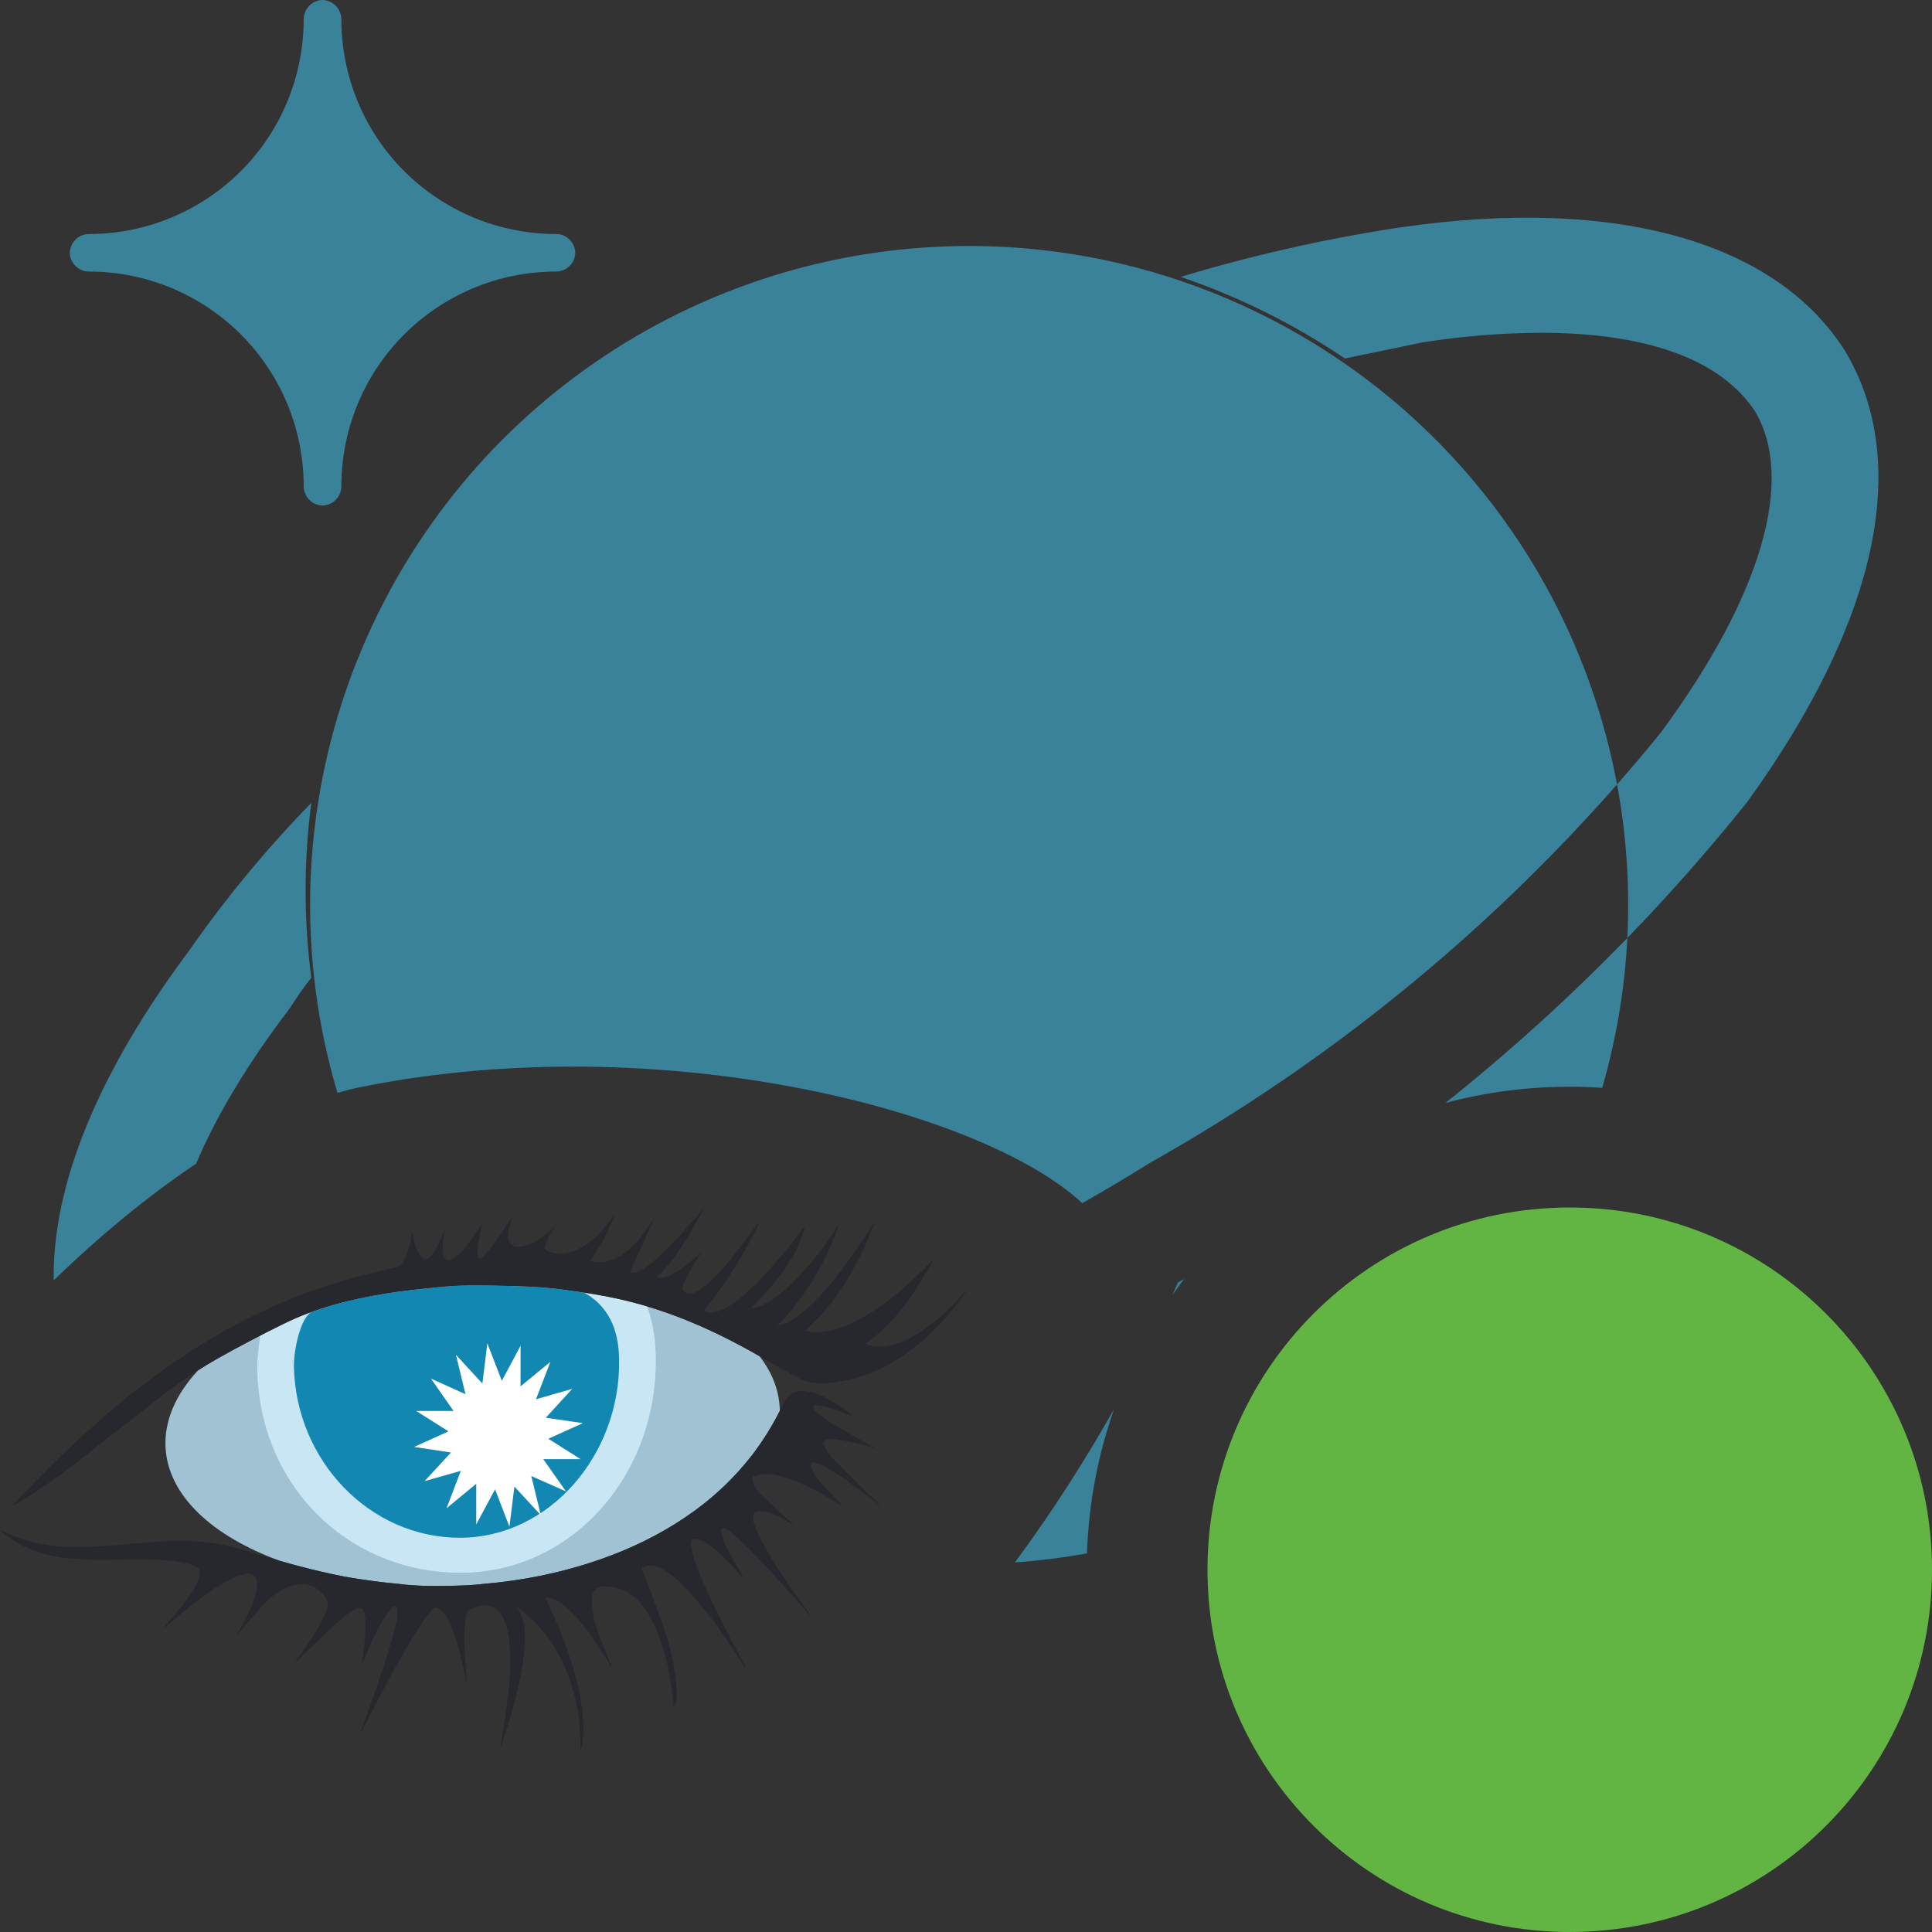 <svg width="16" height="16" viewBox="0 0 16 16" fill="none" xmlns="http://www.w3.org/2000/svg">
<rect x="0" y="0" width="16" height="16" fill="#333333" stroke="none"/>
<g clip-path="url(#clip0_2212_72424)">
<path d="M2.667 4.187C2.626 4.184 2.587 4.167 2.559 4.137C2.531 4.107 2.515 4.068 2.515 4.027V4.027C2.515 3.555 2.328 3.103 1.995 2.77C1.661 2.436 1.209 2.249 0.738 2.249C0.697 2.249 0.657 2.233 0.628 2.205C0.598 2.177 0.58 2.139 0.578 2.098C0.578 2.077 0.582 2.056 0.59 2.037C0.598 2.017 0.61 2 0.625 1.985C0.639 1.97 0.657 1.958 0.676 1.95C0.696 1.942 0.717 1.938 0.738 1.938C1.209 1.938 1.661 1.75 1.995 1.417C2.328 1.084 2.515 0.631 2.515 0.16C2.515 0.119 2.531 0.08 2.559 0.05C2.587 0.02 2.626 0.002 2.667 0V0C2.688 0 2.708 0.004 2.728 0.012C2.747 0.02 2.765 0.032 2.78 0.047C2.795 0.062 2.806 0.079 2.814 0.099C2.822 0.118 2.827 0.139 2.827 0.16V0.16C2.827 0.631 3.014 1.084 3.347 1.417C3.681 1.75 4.133 1.938 4.604 1.938C4.625 1.938 4.646 1.942 4.666 1.95C4.685 1.958 4.703 1.97 4.717 1.985C4.732 2 4.744 2.017 4.752 2.037C4.76 2.056 4.764 2.077 4.764 2.098C4.762 2.139 4.744 2.177 4.714 2.205C4.685 2.233 4.645 2.249 4.604 2.249V2.249C4.133 2.249 3.681 2.436 3.347 2.77C3.014 3.103 2.827 3.555 2.827 4.027C2.827 4.069 2.81 4.11 2.78 4.14C2.75 4.17 2.709 4.187 2.667 4.187V4.187Z" fill="#40B6E0" fill-opacity="0.6"/>
<path fill-rule="evenodd" clip-rule="evenodd" d="M11.591 1.884C13.413 1.618 14.72 2.018 15.28 2.907C15.84 3.84 15.538 5.164 14.471 6.64C14.157 7.032 13.825 7.409 13.477 7.768C13.498 7.344 13.47 6.917 13.392 6.496C13.514 6.357 13.634 6.215 13.751 6.071C14.586 4.942 14.871 3.973 14.533 3.404C14.249 2.978 13.644 2.756 12.755 2.756C12.428 2.758 12.101 2.785 11.778 2.836L11.138 2.969C10.716 2.684 10.259 2.457 9.778 2.293C10.371 2.114 10.977 1.977 11.591 1.884ZM13.392 6.496C12.291 7.749 10.985 8.808 9.529 9.627C9.342 9.743 9.154 9.856 8.963 9.964C8.128 9.188 5.462 8.508 3 9C2.933 9.013 2.864 9.031 2.795 9.051C2.563 8.272 2.507 7.447 2.636 6.638C2.805 5.571 3.287 4.58 4.02 3.787C4.754 2.995 5.706 2.438 6.755 2.187C8.163 1.85 9.646 2.086 10.88 2.843C12.113 3.599 12.996 4.815 13.333 6.222C13.355 6.313 13.374 6.405 13.392 6.496ZM13.269 9.009C13.386 8.603 13.456 8.187 13.477 7.768C13.004 8.255 12.501 8.711 11.971 9.134C12.299 9.046 12.644 9 13 9C13.091 9 13.18 9.003 13.269 9.009ZM9.002 12.864C9.016 12.446 9.094 12.044 9.227 11.668C8.989 12.09 8.711 12.526 8.405 12.939C8.606 12.925 8.805 12.9 9.002 12.864ZM9.709 10.726C9.74 10.681 9.773 10.636 9.806 10.592C9.789 10.602 9.772 10.612 9.755 10.622C9.74 10.656 9.725 10.691 9.709 10.726ZM1.564 7.876C0.812 8.883 0.432 9.815 0.445 10.603C0.813 10.246 1.217 9.91 1.624 9.637C1.779 9.27 2.015 8.869 2.329 8.444C2.38 8.38 2.413 8.331 2.446 8.28L2.446 8.28C2.482 8.226 2.518 8.172 2.578 8.098C2.515 7.617 2.515 7.13 2.578 6.649C2.207 7.03 1.868 7.44 1.564 7.876Z" fill="#40B6E0" fill-opacity="0.6"/>
<g opacity="0.8">
<path d="M1.64 11.349C1.457 11.546 1.359 11.764 1.371 11.989C1.393 12.388 1.76 12.723 2.32 12.927C2.462 12.968 2.606 13.005 2.751 13.036C2.846 13.057 2.941 13.073 3.037 13.086C3.127 13.1 3.218 13.109 3.309 13.118L3.361 13.124C3.51 13.138 3.66 13.136 3.81 13.131C3.9 13.129 3.99 13.119 4.08 13.11L4.082 13.11C4.42 13.075 4.75 13 5.07 12.878C5.311 12.786 5.54 12.666 5.753 12.511C5.929 12.383 6.087 12.232 6.225 12.055C6.314 11.94 6.392 11.816 6.458 11.684C6.458 11.675 6.458 11.665 6.457 11.656C6.449 11.504 6.39 11.361 6.29 11.231C6.26 11.214 6.229 11.197 6.199 11.18C5.853 10.989 5.494 10.838 5.113 10.755C4.967 10.723 4.82 10.701 4.673 10.681C4.569 10.667 4.465 10.658 4.36 10.654C4.203 10.648 4.046 10.645 3.889 10.645C3.791 10.646 3.694 10.652 3.598 10.663C3.462 10.676 3.326 10.691 3.19 10.713C2.9 10.76 2.614 10.832 2.346 10.965C2.158 11.057 1.971 11.155 1.789 11.258C1.738 11.287 1.689 11.317 1.64 11.349Z" fill="#BBE6FB"/>
<path d="M6.235 12.244C6.237 12.238 6.241 12.233 6.247 12.229C6.243 12.234 6.239 12.239 6.235 12.244Z" fill="#BBE6FB"/>
</g>
<path opacity="0.8" d="M2.156 11.06C2.138 11.169 2.13 11.273 2.13 11.334C2.148 12.325 2.902 13.025 3.814 13.025C4.727 13.025 5.448 12.226 5.431 11.234C5.429 11.117 5.414 10.964 5.359 10.819C5.278 10.794 5.196 10.773 5.113 10.755C4.967 10.723 4.82 10.701 4.673 10.681C4.569 10.667 4.465 10.658 4.36 10.654C4.203 10.648 4.046 10.645 3.889 10.645C3.791 10.646 3.694 10.652 3.598 10.663C3.462 10.676 3.326 10.691 3.19 10.713C2.9 10.76 2.614 10.832 2.346 10.965C2.283 10.996 2.219 11.028 2.156 11.06Z" fill="#D3EFFC"/>
<path d="M2.579 10.866C2.485 10.918 2.432 11.19 2.434 11.314C2.449 12.099 3.064 12.735 3.808 12.735C4.553 12.735 5.142 12.042 5.127 11.257C5.124 11.077 5.081 10.84 4.837 10.705C4.783 10.697 4.728 10.689 4.673 10.681C4.569 10.667 4.465 10.658 4.36 10.654C4.203 10.648 4.046 10.645 3.888 10.645C3.791 10.646 3.694 10.652 3.598 10.663C3.462 10.676 3.326 10.691 3.19 10.713C2.983 10.746 2.777 10.793 2.579 10.866Z" fill="#1287B1"/>
<path fill-rule="evenodd" clip-rule="evenodd" d="M4.156 11.435L4.311 11.145L4.311 11.481L4.558 11.278L4.439 11.588L4.739 11.502L4.52 11.741L4.827 11.786L4.541 11.915L4.808 12.084L4.499 12.084L4.687 12.351L4.4 12.224L4.479 12.548L4.26 12.311L4.219 12.644L4.1 12.334L3.944 12.624L3.944 12.288L3.698 12.491L3.816 12.181L3.516 12.266L3.735 12.029L3.429 11.983L3.714 11.854L3.447 11.685L3.756 11.685L3.569 11.417L3.855 11.546L3.776 11.22L3.995 11.458L4.036 11.125L4.156 11.435Z" fill="white"/>
<path d="M6.667 11.022C6.939 10.778 7.114 10.466 7.245 10.12L7.244 10.121C7.243 10.122 7.241 10.123 7.24 10.125C7.219 10.157 7.198 10.189 7.177 10.221C7.14 10.277 7.103 10.334 7.064 10.389C6.948 10.553 6.826 10.71 6.679 10.842C6.628 10.888 6.573 10.929 6.511 10.956C6.494 10.963 6.476 10.968 6.458 10.973C6.453 10.974 6.449 10.975 6.444 10.976C6.443 10.976 6.442 10.974 6.442 10.972L6.442 10.971C6.556 10.859 6.654 10.731 6.738 10.591C6.822 10.452 6.892 10.304 6.948 10.143C6.946 10.147 6.944 10.149 6.943 10.15C6.942 10.152 6.94 10.153 6.94 10.153C6.828 10.321 6.708 10.482 6.566 10.622C6.498 10.688 6.427 10.748 6.345 10.793C6.306 10.814 6.266 10.831 6.218 10.836C6.221 10.833 6.223 10.831 6.225 10.83C6.226 10.829 6.227 10.827 6.227 10.827C6.31 10.745 6.389 10.658 6.46 10.562C6.533 10.466 6.596 10.364 6.639 10.247C6.646 10.227 6.652 10.206 6.658 10.186C6.66 10.178 6.663 10.169 6.665 10.161C6.656 10.164 6.652 10.169 6.648 10.174C6.54 10.322 6.423 10.463 6.297 10.595C6.225 10.671 6.15 10.741 6.064 10.799C6.016 10.832 5.966 10.859 5.909 10.869C5.881 10.874 5.855 10.871 5.828 10.855C5.921 10.743 6.004 10.626 6.08 10.504C6.156 10.382 6.227 10.257 6.287 10.125C6.282 10.127 6.28 10.129 6.277 10.132C6.254 10.162 6.232 10.192 6.21 10.222C6.168 10.278 6.127 10.333 6.084 10.388C6.014 10.478 5.938 10.564 5.852 10.638C5.818 10.668 5.78 10.696 5.736 10.71C5.708 10.718 5.682 10.713 5.662 10.691C5.646 10.674 5.653 10.656 5.659 10.638C5.661 10.633 5.662 10.628 5.663 10.624C5.664 10.619 5.667 10.615 5.669 10.611C5.677 10.596 5.685 10.581 5.694 10.566C5.714 10.528 5.735 10.49 5.756 10.453C5.768 10.433 5.781 10.414 5.795 10.394C5.8 10.386 5.805 10.379 5.811 10.371C5.797 10.382 5.783 10.393 5.77 10.405C5.737 10.432 5.706 10.457 5.675 10.482C5.623 10.521 5.57 10.559 5.507 10.578C5.484 10.584 5.462 10.587 5.442 10.573C5.595 10.428 5.698 10.245 5.801 10.062C5.812 10.041 5.824 10.021 5.836 10C5.809 10.029 5.784 10.058 5.758 10.088C5.752 10.095 5.746 10.101 5.74 10.108C5.637 10.228 5.53 10.345 5.411 10.447C5.366 10.484 5.32 10.522 5.264 10.537C5.255 10.54 5.245 10.539 5.233 10.539C5.228 10.538 5.222 10.538 5.215 10.538C5.249 10.464 5.281 10.392 5.314 10.321C5.348 10.245 5.382 10.17 5.416 10.095C5.399 10.117 5.384 10.139 5.368 10.161C5.347 10.191 5.327 10.22 5.304 10.248C5.239 10.328 5.165 10.396 5.07 10.433C5.011 10.456 4.951 10.462 4.889 10.442C4.896 10.432 4.903 10.421 4.909 10.411C4.929 10.38 4.949 10.351 4.967 10.319C4.991 10.278 5.013 10.236 5.034 10.193C5.048 10.164 5.061 10.133 5.074 10.101C5.08 10.088 5.086 10.073 5.092 10.059C5.078 10.076 5.064 10.093 5.051 10.109C5.027 10.14 5.004 10.169 4.979 10.197C4.923 10.26 4.859 10.313 4.784 10.347C4.706 10.384 4.624 10.394 4.542 10.364C4.515 10.353 4.505 10.338 4.516 10.309C4.526 10.281 4.539 10.254 4.552 10.228C4.56 10.214 4.569 10.201 4.577 10.188C4.583 10.179 4.589 10.171 4.595 10.161C4.582 10.171 4.57 10.181 4.559 10.191C4.552 10.196 4.545 10.202 4.538 10.208C4.47 10.262 4.4 10.313 4.312 10.325C4.263 10.332 4.209 10.313 4.208 10.243C4.208 10.219 4.21 10.194 4.216 10.17C4.222 10.148 4.228 10.126 4.236 10.103C4.24 10.091 4.244 10.078 4.248 10.065L4.238 10.08C4.222 10.103 4.207 10.127 4.193 10.15C4.162 10.198 4.132 10.245 4.099 10.291C4.068 10.335 4.032 10.375 3.996 10.414C3.978 10.434 3.965 10.427 3.958 10.4C3.949 10.363 3.956 10.328 3.962 10.292C3.963 10.285 3.964 10.278 3.966 10.271C3.97 10.24 3.977 10.21 3.983 10.179C3.986 10.164 3.989 10.15 3.992 10.135C3.986 10.145 3.982 10.151 3.978 10.157C3.966 10.174 3.953 10.192 3.941 10.21C3.905 10.26 3.869 10.31 3.831 10.358C3.808 10.386 3.778 10.409 3.747 10.426C3.71 10.447 3.679 10.43 3.671 10.386C3.666 10.352 3.666 10.316 3.668 10.28C3.67 10.257 3.675 10.234 3.679 10.211C3.682 10.199 3.684 10.188 3.686 10.177C3.679 10.191 3.673 10.206 3.667 10.22C3.661 10.234 3.655 10.248 3.649 10.262C3.647 10.266 3.645 10.27 3.643 10.274C3.621 10.323 3.599 10.371 3.562 10.408C3.535 10.433 3.512 10.434 3.488 10.407C3.471 10.386 3.455 10.36 3.446 10.334C3.436 10.305 3.428 10.274 3.422 10.244C3.419 10.232 3.416 10.22 3.413 10.209C3.412 10.212 3.412 10.216 3.411 10.221C3.41 10.229 3.409 10.238 3.407 10.247C3.396 10.312 3.38 10.375 3.348 10.432C3.329 10.465 3.304 10.491 3.268 10.499C3.24 10.506 3.211 10.512 3.183 10.519C3.14 10.529 3.097 10.539 3.054 10.549C2.75 10.623 2.455 10.728 2.168 10.862C1.863 11.006 1.572 11.184 1.296 11.386C1.138 11.501 0.982 11.623 0.835 11.755C0.719 11.858 0.605 11.961 0.493 12.068C0.425 12.134 0.358 12.202 0.292 12.271C0.263 12.3 0.234 12.33 0.204 12.36C0.195 12.369 0.187 12.378 0.178 12.387C0.17 12.396 0.161 12.405 0.153 12.413C0.145 12.422 0.136 12.431 0.128 12.44C0.12 12.45 0.112 12.459 0.103 12.468C0.113 12.467 0.12 12.463 0.127 12.459C0.284 12.365 0.436 12.264 0.582 12.151C0.702 12.059 0.822 11.965 0.941 11.871C1.025 11.805 1.109 11.739 1.194 11.674C1.385 11.523 1.579 11.377 1.789 11.258C1.971 11.155 2.158 11.057 2.346 10.965C2.614 10.832 2.9 10.76 3.19 10.713C3.326 10.691 3.462 10.676 3.598 10.663C3.694 10.652 3.791 10.646 3.888 10.645C4.046 10.645 4.203 10.647 4.36 10.654C4.464 10.658 4.569 10.667 4.673 10.681C4.82 10.701 4.967 10.723 5.112 10.755C5.494 10.838 5.852 10.989 6.199 11.18C6.257 11.212 6.314 11.245 6.371 11.278C6.442 11.318 6.512 11.359 6.584 11.398C6.627 11.421 6.674 11.442 6.722 11.45C6.826 11.466 6.93 11.45 7.031 11.426C7.261 11.374 7.462 11.256 7.644 11.099C7.743 11.014 7.831 10.919 7.914 10.815C7.937 10.786 7.959 10.755 7.981 10.725C7.987 10.716 7.994 10.707 8 10.699C7.992 10.699 7.988 10.704 7.984 10.708C7.91 10.791 7.831 10.871 7.745 10.94C7.62 11.04 7.49 11.128 7.332 11.149C7.276 11.157 7.222 11.15 7.167 11.128C7.415 10.954 7.58 10.705 7.727 10.438C7.722 10.439 7.718 10.442 7.715 10.445C7.602 10.562 7.483 10.674 7.354 10.771C7.185 10.896 7.01 11.009 6.8 11.032C6.756 11.037 6.712 11.032 6.667 11.022Z" fill="#27282E"/>
<path d="M5.36 13.109C5.344 13.067 5.328 13.024 5.311 12.981C5.318 12.979 5.324 12.977 5.33 12.976C5.346 12.971 5.362 12.967 5.377 12.966C5.421 12.963 5.46 12.981 5.498 13.003C5.574 13.046 5.638 13.108 5.699 13.174C5.839 13.323 5.959 13.49 6.074 13.663C6.094 13.693 6.114 13.722 6.133 13.752C6.146 13.772 6.158 13.792 6.171 13.812C6.173 13.806 6.172 13.804 6.17 13.801C6.152 13.765 6.134 13.73 6.115 13.695C6.071 13.61 6.027 13.525 5.984 13.44C5.902 13.278 5.822 13.116 5.76 12.944C5.743 12.895 5.729 12.844 5.721 12.793C5.714 12.753 5.738 12.734 5.775 12.745C5.798 12.752 5.822 12.762 5.843 12.776C5.924 12.828 5.993 12.896 6.061 12.966C6.082 12.988 6.103 13.011 6.124 13.034C6.134 13.046 6.144 13.057 6.155 13.068C6.157 13.063 6.155 13.06 6.154 13.057C6.139 13.032 6.125 13.007 6.11 12.982C6.079 12.929 6.048 12.876 6.019 12.822C6.003 12.79 5.992 12.754 5.981 12.719C5.979 12.71 5.976 12.701 5.973 12.692C5.97 12.683 5.975 12.666 5.983 12.658C5.986 12.654 5.996 12.657 6.005 12.659C6.007 12.66 6.009 12.66 6.011 12.661C6.015 12.662 6.021 12.665 6.025 12.668C6.035 12.676 6.044 12.683 6.054 12.691C6.077 12.709 6.101 12.728 6.123 12.749C6.282 12.899 6.428 13.063 6.575 13.228L6.584 13.238C6.613 13.271 6.642 13.303 6.67 13.336C6.683 13.351 6.697 13.366 6.71 13.381C6.711 13.376 6.71 13.373 6.709 13.371C6.691 13.347 6.674 13.322 6.656 13.298C6.623 13.252 6.59 13.206 6.557 13.16C6.469 13.034 6.384 12.906 6.311 12.769C6.281 12.712 6.252 12.654 6.239 12.588C6.231 12.546 6.247 12.52 6.287 12.516C6.305 12.514 6.324 12.515 6.342 12.519C6.398 12.531 6.45 12.557 6.499 12.586L6.573 12.629C6.565 12.619 6.555 12.611 6.545 12.602C6.54 12.597 6.534 12.592 6.529 12.588C6.515 12.575 6.502 12.563 6.489 12.551C6.428 12.496 6.368 12.44 6.309 12.383C6.278 12.355 6.251 12.32 6.237 12.277C6.228 12.251 6.233 12.234 6.257 12.224C6.276 12.217 6.298 12.211 6.319 12.208C6.378 12.202 6.436 12.215 6.493 12.233C6.634 12.277 6.766 12.348 6.895 12.423C6.91 12.431 6.925 12.441 6.942 12.451C6.952 12.457 6.962 12.463 6.973 12.47C6.971 12.467 6.97 12.464 6.969 12.463C6.968 12.461 6.967 12.46 6.967 12.46C6.952 12.443 6.936 12.427 6.921 12.41C6.87 12.358 6.82 12.305 6.773 12.249C6.749 12.222 6.731 12.185 6.718 12.15C6.706 12.122 6.723 12.103 6.751 12.112C6.781 12.123 6.813 12.135 6.841 12.15C6.967 12.224 7.085 12.313 7.203 12.402C7.236 12.428 7.27 12.454 7.302 12.479C7.279 12.454 7.253 12.43 7.228 12.406C7.215 12.395 7.202 12.383 7.19 12.37C7.181 12.362 7.172 12.353 7.163 12.344C7.074 12.257 6.985 12.169 6.898 12.079C6.871 12.051 6.849 12.014 6.828 11.979C6.811 11.951 6.823 11.929 6.853 11.923C6.871 11.919 6.891 11.916 6.909 11.919C6.966 11.927 7.022 11.935 7.079 11.948C7.115 11.956 7.152 11.967 7.188 11.977C7.208 11.983 7.228 11.988 7.247 11.993C7.242 11.988 7.235 11.985 7.229 11.982C7.195 11.963 7.161 11.943 7.126 11.924C7.041 11.876 6.955 11.827 6.871 11.777C6.836 11.757 6.805 11.729 6.774 11.703C6.764 11.694 6.754 11.685 6.744 11.677C6.738 11.671 6.733 11.656 6.736 11.649C6.739 11.643 6.752 11.636 6.76 11.637C6.765 11.638 6.769 11.639 6.774 11.64C6.811 11.646 6.848 11.652 6.883 11.663C6.927 11.677 6.97 11.694 7.015 11.711C7.036 11.719 7.058 11.727 7.08 11.736C7.068 11.726 7.056 11.717 7.045 11.709C7.025 11.694 7.008 11.68 6.989 11.667C6.89 11.599 6.789 11.534 6.669 11.521C6.611 11.515 6.558 11.527 6.519 11.575C6.499 11.6 6.485 11.629 6.471 11.658C6.468 11.665 6.464 11.671 6.461 11.678C6.394 11.812 6.315 11.938 6.225 12.055C6.087 12.232 5.929 12.383 5.753 12.511C5.54 12.666 5.311 12.786 5.07 12.878C4.75 13 4.419 13.075 4.082 13.11L4.08 13.11C3.99 13.119 3.9 13.129 3.81 13.131C3.66 13.136 3.51 13.138 3.361 13.124C3.343 13.122 3.326 13.12 3.309 13.118C3.218 13.109 3.127 13.1 3.037 13.086C2.941 13.073 2.846 13.057 2.751 13.036C2.517 12.986 2.288 12.92 2.061 12.848C1.923 12.805 1.784 12.775 1.642 12.766C1.543 12.761 1.445 12.762 1.346 12.765C1.282 12.768 1.217 12.774 1.152 12.779C1.117 12.782 1.082 12.785 1.047 12.788C1.017 12.79 0.987 12.793 0.956 12.796C0.891 12.801 0.826 12.807 0.761 12.809C0.645 12.813 0.529 12.815 0.412 12.798C0.311 12.783 0.211 12.76 0.115 12.721C0.093 12.712 0.071 12.702 0.048 12.692C0.032 12.685 0.016 12.678 0 12.671C0.069 12.733 0.143 12.784 0.227 12.82C0.339 12.869 0.458 12.895 0.579 12.906C0.696 12.918 0.813 12.92 0.93 12.917C0.938 12.917 0.947 12.917 0.955 12.916C1.14 12.912 1.325 12.908 1.509 12.938C1.547 12.945 1.584 12.959 1.621 12.973L1.624 12.975C1.646 12.983 1.66 13.005 1.655 13.032C1.648 13.062 1.641 13.091 1.628 13.118C1.58 13.214 1.513 13.295 1.446 13.375C1.425 13.4 1.404 13.424 1.383 13.448C1.372 13.46 1.361 13.473 1.35 13.486C1.352 13.485 1.354 13.485 1.355 13.485L1.357 13.485C1.378 13.467 1.4 13.448 1.421 13.43C1.467 13.391 1.514 13.351 1.561 13.314C1.674 13.225 1.789 13.138 1.918 13.075C1.954 13.057 1.994 13.045 2.034 13.035C2.079 13.023 2.12 13.049 2.126 13.092C2.129 13.118 2.129 13.147 2.123 13.172C2.106 13.265 2.065 13.346 2.023 13.427L2.022 13.43C2.007 13.458 1.991 13.486 1.975 13.515C1.972 13.52 1.969 13.524 1.967 13.529L1.971 13.532C1.973 13.53 1.974 13.528 1.976 13.526C1.978 13.523 1.98 13.52 1.983 13.517C2.001 13.496 2.019 13.475 2.037 13.454C2.085 13.398 2.133 13.341 2.183 13.287C2.247 13.219 2.32 13.163 2.409 13.135C2.495 13.108 2.577 13.11 2.647 13.177C2.724 13.251 2.734 13.268 2.69 13.37C2.644 13.479 2.577 13.574 2.511 13.669C2.507 13.676 2.503 13.682 2.498 13.688C2.48 13.713 2.462 13.738 2.443 13.764C2.449 13.763 2.453 13.76 2.457 13.756C2.496 13.72 2.534 13.682 2.573 13.645C2.651 13.571 2.728 13.497 2.807 13.425C2.851 13.384 2.899 13.345 2.955 13.322C2.987 13.31 3.006 13.319 3.014 13.353C3.022 13.38 3.027 13.408 3.027 13.435C3.029 13.529 3.018 13.621 3.004 13.713C3.001 13.73 2.999 13.747 2.997 13.764C2.996 13.769 2.996 13.775 2.995 13.781C3.001 13.774 3.005 13.767 3.007 13.76C3.009 13.755 3.011 13.751 3.013 13.747C3.062 13.631 3.111 13.514 3.176 13.408C3.196 13.376 3.221 13.347 3.246 13.319C3.247 13.318 3.249 13.316 3.25 13.314C3.256 13.307 3.272 13.302 3.279 13.306C3.286 13.31 3.29 13.325 3.291 13.336C3.293 13.398 3.277 13.456 3.262 13.515C3.261 13.518 3.26 13.522 3.259 13.526C3.196 13.762 3.114 13.991 3.032 14.22L3.03 14.226C3.015 14.267 3 14.307 2.985 14.348C2.993 14.341 2.998 14.332 3.003 14.324C3.137 14.063 3.272 13.804 3.422 13.554C3.466 13.481 3.514 13.411 3.565 13.343C3.593 13.305 3.623 13.306 3.657 13.337C3.693 13.369 3.714 13.413 3.733 13.457C3.778 13.565 3.807 13.679 3.833 13.794C3.84 13.823 3.846 13.853 3.852 13.883C3.856 13.903 3.86 13.924 3.865 13.945C3.863 13.876 3.858 13.808 3.853 13.739C3.846 13.63 3.841 13.522 3.854 13.414C3.855 13.411 3.855 13.407 3.856 13.404C3.859 13.377 3.862 13.348 3.885 13.335C3.941 13.302 4.001 13.282 4.066 13.304C4.13 13.324 4.161 13.378 4.184 13.44C4.215 13.526 4.223 13.617 4.225 13.707C4.228 13.848 4.217 13.987 4.197 14.125C4.183 14.217 4.169 14.308 4.155 14.399C4.154 14.405 4.153 14.412 4.151 14.418C4.15 14.424 4.149 14.429 4.148 14.435C4.146 14.444 4.145 14.454 4.143 14.463C4.143 14.465 4.143 14.468 4.142 14.47C4.146 14.467 4.149 14.464 4.15 14.461C4.238 14.193 4.322 13.926 4.343 13.64C4.352 13.526 4.352 13.412 4.281 13.307C4.465 13.443 4.599 13.616 4.687 13.829C4.775 14.041 4.814 14.263 4.805 14.5C4.807 14.497 4.808 14.495 4.809 14.494C4.809 14.493 4.81 14.492 4.81 14.492C4.834 14.399 4.834 14.303 4.826 14.207C4.816 14.097 4.795 13.988 4.766 13.881C4.714 13.691 4.643 13.508 4.562 13.33L4.56 13.324C4.546 13.293 4.532 13.264 4.515 13.228C4.523 13.229 4.531 13.231 4.538 13.232C4.552 13.235 4.564 13.237 4.575 13.241C4.64 13.263 4.692 13.309 4.741 13.359C4.855 13.476 4.946 13.615 5.034 13.757C5.038 13.764 5.043 13.772 5.048 13.78C5.052 13.787 5.057 13.795 5.062 13.803C5.062 13.794 5.059 13.786 5.057 13.779L5.055 13.777C5.047 13.755 5.038 13.733 5.029 13.711C5.003 13.648 4.977 13.585 4.954 13.521C4.923 13.432 4.897 13.342 4.901 13.245C4.904 13.181 4.939 13.138 4.995 13.138C5.032 13.138 5.069 13.14 5.105 13.149C5.211 13.176 5.29 13.248 5.353 13.342C5.421 13.443 5.465 13.557 5.499 13.677C5.542 13.827 5.566 13.981 5.58 14.144C5.582 14.138 5.585 14.133 5.587 14.128C5.59 14.121 5.593 14.116 5.594 14.11C5.596 14.102 5.597 14.095 5.599 14.088C5.603 14.066 5.608 14.043 5.606 14.021C5.602 13.95 5.595 13.88 5.583 13.811C5.556 13.654 5.507 13.505 5.454 13.357C5.424 13.275 5.392 13.193 5.36 13.109Z" fill="#27282E"/>
<path d="M16 13C16 14.657 14.657 16 13 16C11.343 16 10 14.657 10 13C10 11.343 11.343 10 13 10C14.657 10 16 11.343 16 13Z" fill="#62B543"/>
</g>
<defs>
<clipPath id="clip0_2212_72424">
<rect width="16" height="16" fill="white"/>
</clipPath>
</defs>
</svg>
